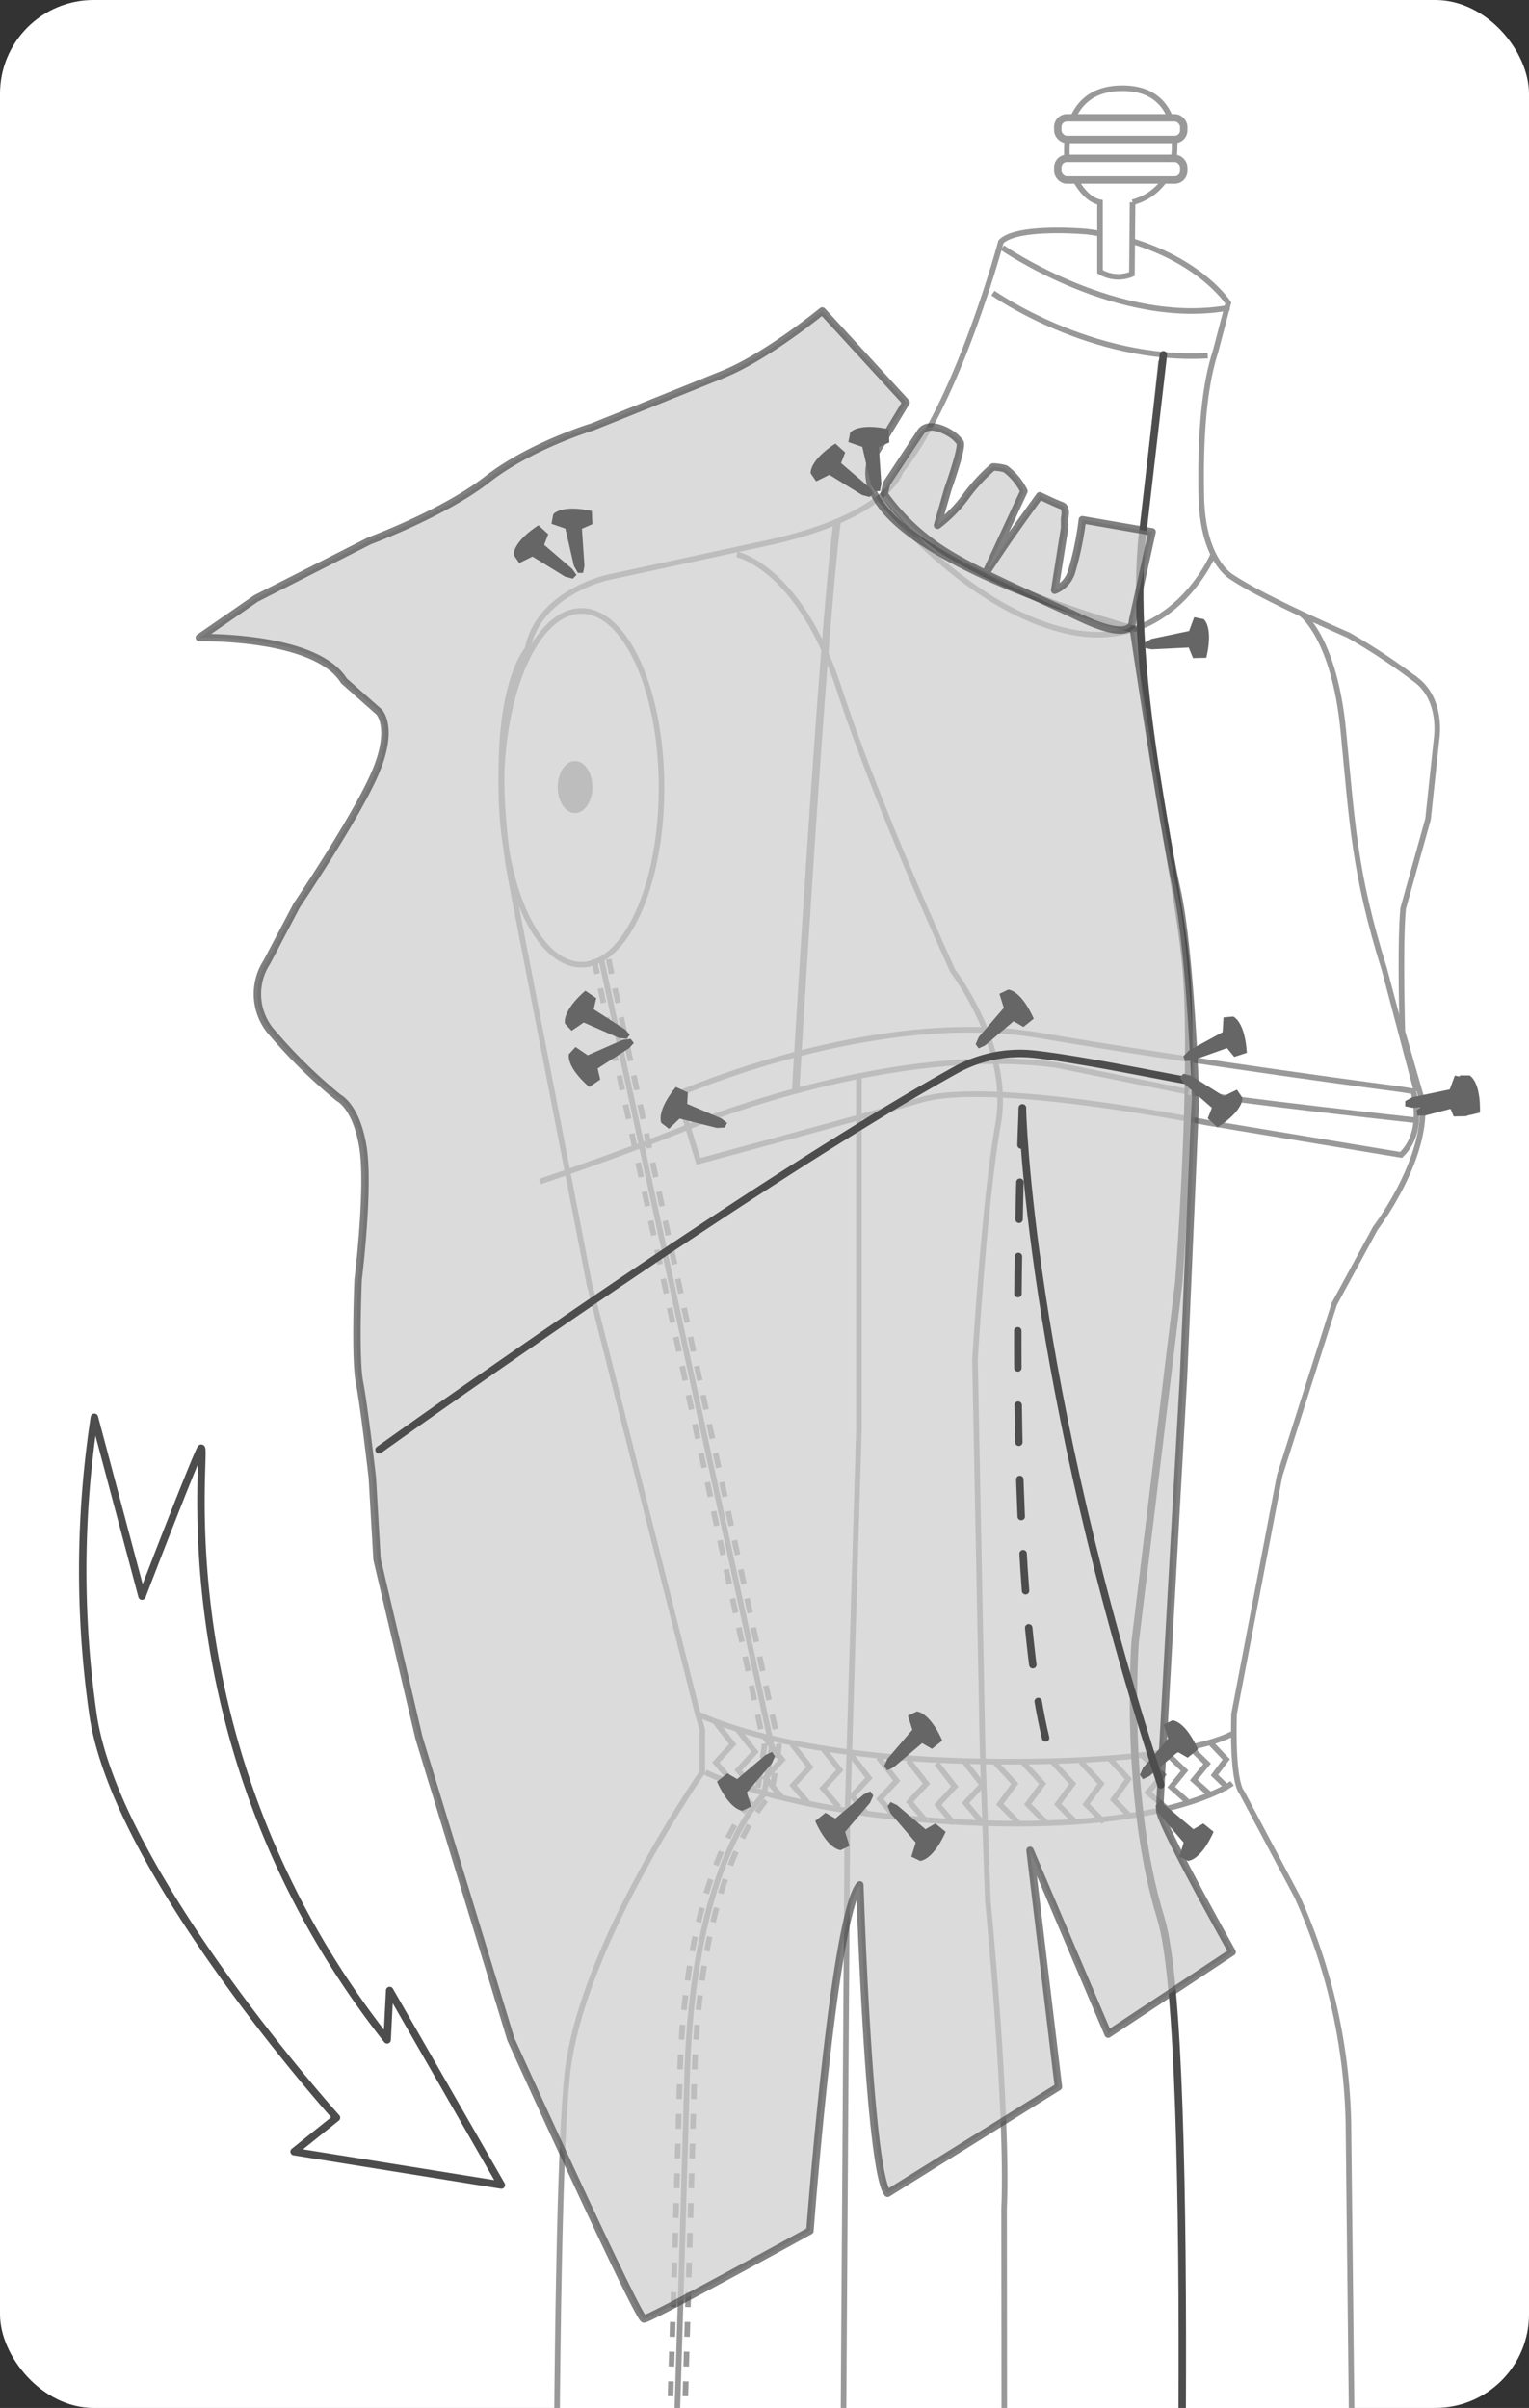 <svg xmlns="http://www.w3.org/2000/svg" xmlns:xlink="http://www.w3.org/1999/xlink" width="205.797" height="324" viewBox="0 0 205.797 324">
  <rect x="0" y="0" width="205.797" height="324" fill="#333333" stroke="none"/>
  <defs>
    <clipPath id="clip-path">
      <rect id="Rectángulo_10538" data-name="Rectángulo 10538" width="205.797" height="324" fill="none"/>
    </clipPath>
  </defs>
  <g id="Grupo_56954" data-name="Grupo 56954" transform="translate(-452.21 -7849.473)">
    <rect id="Rectángulo_10535" data-name="Rectángulo 10535" width="205.797" height="324" rx="12.605" transform="translate(452.21 7849.473)" fill="#fff"/>
    <g id="Grupo_56953" data-name="Grupo 56953" transform="translate(452.21 7849.473)">
      <g id="Grupo_56952" data-name="Grupo 56952" clip-path="url(#clip-path)">
        <g id="Grupo_56951" data-name="Grupo 56951" transform="translate(11.131 11.875)">
          <path id="Trazado_111483" data-name="Trazado 111483" d="M602.488,7929.209l3.806,3.542-.632,1.463,1.317,1.293s3.515-1.946,3.629-4l-.738-1.162-1.879.838-4.45-2.992-1.056-.322-.536.5Z" transform="translate(-456.493 -7857.763)" fill="#999"/>
          <path id="Trazado_111484" data-name="Trazado 111484" d="M602.048,7929.125l-2.317,4.654,1.106,1.148-.778,1.672s-3.975-.585-4.805-2.471l.282-1.348,2.054.122,3.113-4.365.874-.673.677.275Z" transform="translate(-456.799 -7857.763)" fill="#999"/>
          <path id="Trazado_111485" data-name="Trazado 111485" d="M630.746,7933.574s-11.265-4.86-15.5-7.694c0,0-4.121-1.989-4.294-10.98s.519-15.215,1.9-19.452l1.729-6.569s-5.014-7.78-19.02-9.6c0,0-9.423-.865-11.585,1.382,0,0-5.706,21.354-13.487,30.863,0,0-1.642,6.312-18.933,9.856l-20.4,4.409s-9.424,1.988-10.893,9.683c0,0-5.706,6.138-2.593,28.961l.865,4.669,10.029,51.7,14.61,57.923.605,2.075v5.793s-16.254,23.255-18.155,40.546-1.481,95.142-1.481,95.142,67.859,8.184,107.619,2.727l-1.012-91.125a77.845,77.845,0,0,0-6.917-30.6l-7.435-14.006s-1.3-1.037-1.037-10.547l6.138-32.073,7.348-23.083,5.533-10.2s7.2-9.395,6.282-17.233l-2.651-9.221s-.346-12.1.115-16.6l3.343-11.988,1.152-10.835s.807-4.956-2.536-7.723A83.983,83.983,0,0,0,630.746,7933.574Z" transform="translate(-460.39 -7859.992)" fill="#fff" stroke="#999" stroke-miterlimit="10" stroke-width="0.75"/>
          <ellipse id="Elipse_4442" data-name="Elipse 4442" cx="2.334" cy="3.501" rx="2.334" ry="3.501" transform="translate(63.933 90.526)" fill="#999"/>
          <path id="Trazado_111486" data-name="Trazado 111486" d="M619.729,7928.464s4.4,3.2,5.615,15.648,1.47,19.191,5.533,32.16l4.334,16.4" transform="translate(-455.68 -7857.735)" fill="none" stroke="#999" stroke-miterlimit="10" stroke-width="0.75"/>
          <path id="Trazado_111487" data-name="Trazado 111487" d="M613.941,8072.678s-6.4,4.149-33.63,3.718-38.3-6.4-38.3-6.4" transform="translate(-459.234 -7851.263)" fill="none" stroke="#999" stroke-miterlimit="10" stroke-width="0.75"/>
          <path id="Trazado_111488" data-name="Trazado 111488" d="M613.9,8078.991s-8.126,6.225-33.63,5.361-37.261-6.83-37.261-6.83" transform="translate(-459.188 -7850.919)" fill="none" stroke="#999" stroke-miterlimit="10" stroke-width="0.75"/>
          <path id="Trazado_111489" data-name="Trazado 111489" d="M565.244,7913.418s11.5,14.956,25.5,18.067,19.6-10.345,19.6-10.345" transform="translate(-458.171 -7858.424)" fill="none" stroke="#999" stroke-miterlimit="10" stroke-width="0.75"/>
          <path id="Trazado_111490" data-name="Trazado 111490" d="M580.015,7887.184s13.2,9.336,28.9,8.414" transform="translate(-457.496 -7859.624)" fill="none" stroke="#999" stroke-miterlimit="10" stroke-width="0.75"/>
          <path id="Trazado_111491" data-name="Trazado 111491" d="M581.227,7881.341s15.677,10.836,30.547,8.069" transform="translate(-457.441 -7859.891)" fill="none" stroke="#999" stroke-miterlimit="10" stroke-width="0.75"/>
          <path id="Trazado_111492" data-name="Trazado 111492" d="M547.056,7920.8s8.415,1.729,13.717,17.982,15.331,38.039,15.331,38.039,7.954,10.374,6.109,20.634-3.112,31.7-3.112,31.7l1.037,53.139.691,19.6s2.767,28.473,2.191,41.5l.078,81.386" transform="translate(-459.003 -7858.085)" fill="none" stroke="#999" stroke-miterlimit="10" stroke-width="0.75"/>
          <path id="Trazado_111493" data-name="Trazado 111493" d="M603.771,8226.007s3.023-104.3-1.991-120.555-3.457-37.175-3.457-37.175l5.878-48.413s2.235-28.874.944-42.707-7.515-37-5.959-56.713l2.634-24.552" transform="translate(-456.669 -7859.225)" fill="none" stroke="#999" stroke-miterlimit="10" stroke-width="0.75"/>
          <path id="Trazado_111494" data-name="Trazado 111494" d="M636.8,7998.811l-26.022-4.323s-28.963-5.878-38.471-3.112-30.086,8.3-30.086,8.3l-2.767-9.04s26.455-11.709,48.672-7.905,48.673,7.263,48.673,7.263l1.642.26S640.167,7995.611,636.8,7998.811Z" transform="translate(-459.351 -7855.289)" fill="none" stroke="#999" stroke-miterlimit="10" stroke-width="0.75"/>
          <path id="Trazado_111495" data-name="Trazado 111495" d="M583.319,8084.271l-2.392-2.393,2.017-2.767-2.731-2.965" transform="translate(-457.487 -7850.982)" fill="none" stroke="#999" stroke-miterlimit="10" stroke-width="0.75"/>
          <path id="Trazado_111496" data-name="Trazado 111496" d="M586.906,8084.271l-2.392-2.393,2.017-2.767-2.731-2.965" transform="translate(-457.323 -7850.982)" fill="none" stroke="#999" stroke-miterlimit="10" stroke-width="0.75"/>
          <path id="Trazado_111497" data-name="Trazado 111497" d="M590.769,8084.271l-2.392-2.393,2.017-2.767-2.731-2.965" transform="translate(-457.146 -7850.982)" fill="none" stroke="#999" stroke-miterlimit="10" stroke-width="0.75"/>
          <path id="Trazado_111498" data-name="Trazado 111498" d="M594.424,8084.271l-2.392-2.393,2.017-2.767-2.731-2.965" transform="translate(-456.979 -7850.982)" fill="none" stroke="#999" stroke-miterlimit="10" stroke-width="0.75"/>
          <path id="Trazado_111499" data-name="Trazado 111499" d="M597.945,8083.667l-2.392-2.392,2.017-2.766-2.731-2.966" transform="translate(-456.818 -7851.01)" fill="none" stroke="#999" stroke-miterlimit="10" stroke-width="0.75"/>
          <path id="Trazado_111500" data-name="Trazado 111500" d="M564.028,8083.365l-2.151-2.535,2.273-2.457-2.433-3.12" transform="translate(-458.333 -7851.022)" fill="none" stroke="#999" stroke-miterlimit="10" stroke-width="0.75"/>
          <path id="Trazado_111501" data-name="Trazado 111501" d="M567.6,8083.722l-2.15-2.535,2.273-2.457-2.433-3.12" transform="translate(-458.169 -7851.006)" fill="none" stroke="#999" stroke-miterlimit="10" stroke-width="0.75"/>
          <path id="Trazado_111502" data-name="Trazado 111502" d="M571.44,8084.1l-2.151-2.535,2.273-2.456-2.433-3.12" transform="translate(-457.994 -7850.989)" fill="none" stroke="#999" stroke-miterlimit="10" stroke-width="0.75"/>
          <path id="Trazado_111503" data-name="Trazado 111503" d="M552.872,8081.018l-2.151-2.535,2.273-2.457-2.433-3.119" transform="translate(-458.843 -7851.13)" fill="none" stroke="#999" stroke-miterlimit="10" stroke-width="0.75"/>
          <path id="Trazado_111504" data-name="Trazado 111504" d="M549.379,8080.015l-2.151-2.535,2.273-2.457-2.433-3.12" transform="translate(-459.003 -7851.176)" fill="none" stroke="#999" stroke-miterlimit="10" stroke-width="0.75"/>
          <path id="Trazado_111505" data-name="Trazado 111505" d="M546.5,8079.032l-2.15-2.535,2.273-2.457-2.433-3.119" transform="translate(-459.134 -7851.221)" fill="none" stroke="#999" stroke-miterlimit="10" stroke-width="0.75"/>
          <path id="Trazado_111506" data-name="Trazado 111506" d="M556.442,8081.975l-2.15-2.535,2.273-2.457-2.433-3.12" transform="translate(-458.68 -7851.086)" fill="none" stroke="#999" stroke-miterlimit="10" stroke-width="0.75"/>
          <path id="Trazado_111507" data-name="Trazado 111507" d="M560.285,8082.358l-2.151-2.535,2.273-2.457-2.433-3.12" transform="translate(-458.504 -7851.069)" fill="none" stroke="#999" stroke-miterlimit="10" stroke-width="0.75"/>
          <path id="Trazado_111508" data-name="Trazado 111508" d="M575.078,8084.469l-2.151-2.536,2.273-2.456-2.433-3.12" transform="translate(-457.827 -7850.972)" fill="none" stroke="#999" stroke-miterlimit="10" stroke-width="0.75"/>
          <path id="Trazado_111509" data-name="Trazado 111509" d="M578.638,8084.239l-2.151-2.534,2.273-2.457-2.433-3.12" transform="translate(-457.665 -7850.982)" fill="none" stroke="#999" stroke-miterlimit="10" stroke-width="0.75"/>
          <path id="Trazado_111510" data-name="Trazado 111510" d="M608.025,8080.617l-2.139-1.9,1.8-2.2-2.443-2.357" transform="translate(-456.342 -7851.073)" fill="none" stroke="#999" stroke-miterlimit="10" stroke-width="0.75"/>
          <path id="Trazado_111511" data-name="Trazado 111511" d="M605.119,8081.511l-2.139-1.9,1.8-2.2-2.443-2.356" transform="translate(-456.475 -7851.032)" fill="none" stroke="#999" stroke-miterlimit="10" stroke-width="0.75"/>
          <path id="Trazado_111512" data-name="Trazado 111512" d="M602.385,8082.375l-2.378-2.05,2.005-2.372-2.715-2.543" transform="translate(-456.614 -7851.016)" fill="none" stroke="#999" stroke-miterlimit="10" stroke-width="0.75"/>
          <path id="Trazado_111513" data-name="Trazado 111513" d="M610.431,8079.891l-1.888-1.827,1.592-2.112-2.156-2.266" transform="translate(-456.217 -7851.094)" fill="none" stroke="#999" stroke-miterlimit="10" stroke-width="0.75"/>
          <path id="Trazado_111514" data-name="Trazado 111514" d="M560.449,8220.679l.865-133,1.556-52.213v-47.532" transform="translate(-458.391 -7855.016)" fill="none" stroke="#999" stroke-miterlimit="10" stroke-width="0.75"/>
          <path id="Trazado_111515" data-name="Trazado 111515" d="M529.6,7972.9l22.944,105.891-1.023,6.457s-9.582,8.729-10.37,37.892-2.9,96.38-2.9,96.38" transform="translate(-459.801 -7855.704)" fill="none" stroke="#999" stroke-miterlimit="10" stroke-width="0.75"/>
          <path id="Trazado_111516" data-name="Trazado 111516" d="M528.668,7972.9l22.944,105.891-1.023,6.457s-9.583,8.729-10.37,37.892-2.85,95.672-2.85,95.672" transform="translate(-459.844 -7855.704)" fill="none" stroke="#999" stroke-miterlimit="10" stroke-width="0.75" stroke-dasharray="2"/>
          <path id="Trazado_111517" data-name="Trazado 111517" d="M530.538,7972.9l22.944,105.892-1.022,6.457s-9.583,8.729-10.37,37.892-2.761,96.383-2.761,96.383" transform="translate(-459.758 -7855.704)" fill="none" stroke="#999" stroke-miterlimit="10" stroke-width="0.75" stroke-dasharray="2"/>
          <ellipse id="Elipse_4443" data-name="Elipse 4443" cx="10.781" cy="23.803" rx="10.781" ry="23.803" transform="translate(56.347 70.325)" fill="none" stroke="#999" stroke-miterlimit="10" stroke-width="0.75"/>
          <path id="Trazado_111518" data-name="Trazado 111518" d="M521.717,8002.213c13.708-4.684,21.426-7.969,21.426-7.969s26.253-10.662,48.039-7.716l17.787,3.624" transform="translate(-460.162 -7855.104)" fill="none" stroke="#999" stroke-miterlimit="10" stroke-width="0.75"/>
          <path id="Trazado_111519" data-name="Trazado 111519" d="M635.629,7993.262l4.841-1.269.865,1.269,1.729-.4s.231-3.862-1.382-5.014h-1.326l-.289,1.959-4.726,2.075-.807.69.126.692Z" transform="translate(-455.003 -7855.02)" fill="#666"/>
          <path id="Trazado_111520" data-name="Trazado 111520" d="M603.771,8226.042s3.023-104.3-1.991-120.555-3.457-37.175-3.457-37.175L604.2,8019.9s2.235-28.874.944-42.707-7.515-37-5.959-56.713l2.938-25.361" transform="translate(-456.669 -7859.261)" fill="none" stroke="#4d4d4d" stroke-linecap="round" stroke-linejoin="round" stroke-width="1"/>
          <path id="Trazado_111521" data-name="Trazado 111521" d="M635.844,7993.79s-25.017-2.727-30.691-3.818" transform="translate(-456.346 -7854.922)" fill="#fff" stroke="#999" stroke-miterlimit="10" stroke-width="0.75"/>
          <path id="Trazado_111522" data-name="Trazado 111522" d="M554.612,7993.2s3.538-60.76,5.581-76.619" transform="translate(-458.658 -7858.278)" fill="none" stroke="#999" stroke-miterlimit="10" stroke-width="1"/>
          <g id="Grupo_56950" data-name="Grupo 56950" transform="translate(131.243)">
            <path id="Trazado_111523" data-name="Trazado 111523" d="M593.988,7876.169v9.338a4.7,4.7,0,0,0,4.294.316l.087-9.654a7.489,7.489,0,0,0,5.648-7.435s.807-8.242-7.493-7.9-6.917,9.913-6.917,9.913S591.106,7875.593,593.988,7876.169Z" transform="translate(-588.304 -7860.829)" fill="#fff" stroke="#999" stroke-miterlimit="10" stroke-width="0.75"/>
            <rect id="Rectángulo_10536" data-name="Rectángulo 10536" width="16.953" height="2.908" rx="1.209" transform="translate(0 3.975)" fill="#fff" stroke="#999" stroke-miterlimit="10" stroke-width="1"/>
            <rect id="Rectángulo_10537" data-name="Rectángulo 10537" width="16.953" height="2.908" rx="1.209" transform="translate(0 9.43)" fill="#fff" stroke="#999" stroke-miterlimit="10" stroke-width="1"/>
          </g>
          <path id="Trazado_111524" data-name="Trazado 111524" d="M561.711,7889.49s-7.457,6.117-13.277,8.482-17.667,7.113-17.667,7.113-8.34,2.524-14.159,7.071-15.823,8.249-15.823,8.249l-15.277,7.757-7.638,5.278s15.641-.369,19.46,5.814l4.728,4.183s2,2-.363,7.821-10.708,18.187-10.708,18.187l-4.023,7.638a7.863,7.863,0,0,0,.364,9.115,69.241,69.241,0,0,0,9.275,9.15s2.364,1.1,3.274,6.559-.637,17.915-.637,17.915-.455,10.548.182,13.82,1.728,12.822,1.728,12.822l.637,11,5.638,24,12.367,40.564s17.1,37.646,17.913,37.646,22.346-11.867,22.346-11.867,3.18-42.476,6.717-46.54c0,0,1.2,38.356,3.732,41.493l22.992-14.322-3.819-31.821,10.515,24.729,16.687-11.048s-9.742-17.324-9.742-19.1,3.192-58.106,3.192-58.106l1.627-37.749s-.649-19.721-2.53-28.087-5.83-34.946-5.83-34.946-39-10.477-35.35-22.684l4.746-7.842Z" transform="translate(-462.167 -7859.518)" fill="#ccc" stroke="#4d4d4d" stroke-linecap="round" stroke-linejoin="round" stroke-width="1" opacity="0.71"/>
          <path id="Trazado_111525" data-name="Trazado 111525" d="M501,8038.357s50.018-35.8,77.593-51.095a17.849,17.849,0,0,1,10.648-2.133c6.617.738,18.428,3.251,21.334,3.681" transform="translate(-461.109 -7855.149)" fill="none" stroke="#4d4d4d" stroke-linecap="round" stroke-linejoin="round" stroke-width="1"/>
          <path id="Trazado_111526" data-name="Trazado 111526" d="M634.014,7992.2l5-.246.586,1.418,1.776-.04s1.019-3.731-.323-5.191l-1.3-.272-.685,1.859-5.051,1.059-.932.511-.019.7Z" transform="translate(-455.07 -7855.019)" fill="#666"/>
          <path id="Trazado_111527" data-name="Trazado 111527" d="M600.468,7933.218l5-.246.585,1.418,1.776-.039s1.02-3.731-.323-5.191l-1.3-.271-.685,1.857-5.051,1.06-.932.511-.019.7Z" transform="translate(-456.604 -7857.716)" fill="#666"/>
          <path id="Trazado_111528" data-name="Trazado 111528" d="M579.073,7984.3l3.816-3.237,1.328.77,1.385-1.113s-1.463-3.58-3.416-3.921l-1.2.573.588,1.892-3.363,3.914-.429.974.413.569Z" transform="translate(-457.598 -7855.525)" fill="#666"/>
          <path id="Trazado_111529" data-name="Trazado 111529" d="M567.3,8077.187l3.817-3.237,1.328.77,1.384-1.111s-1.462-3.582-3.415-3.923l-1.2.573.588,1.892-3.363,3.915-.429.973.413.568Z" transform="translate(-458.136 -7851.278)" fill="#666"/>
          <path id="Trazado_111530" data-name="Trazado 111530" d="M600.213,8078.325l3.816-3.237,1.328.77,1.385-1.112s-1.463-3.582-3.416-3.922l-1.2.573.589,1.892-3.364,3.914-.428.973.413.569Z" transform="translate(-456.631 -7851.226)" fill="#666"/>
          <path id="Trazado_111531" data-name="Trazado 111531" d="M567.735,8081.765l3.816,3.236,1.328-.769,1.385,1.111s-1.462,3.582-3.416,3.923l-1.2-.574.589-1.891-3.364-3.915-.428-.973.413-.568Z" transform="translate(-458.116 -7850.745)" fill="#666"/>
          <path id="Trazado_111532" data-name="Trazado 111532" d="M602.224,8081.765l3.817,3.236,1.328-.769,1.385,1.111s-1.463,3.582-3.416,3.923l-1.2-.574.588-1.891-3.363-3.915-.429-.973.413-.568Z" transform="translate(-456.539 -7850.745)" fill="#666"/>
          <path id="Trazado_111533" data-name="Trazado 111533" d="M563.663,8080.382l-3.816,3.237-1.328-.77-1.385,1.112s1.463,3.581,3.416,3.922l1.2-.572-.589-1.893,3.364-3.915.428-.973-.413-.568Z" transform="translate(-458.542 -7850.808)" fill="#666"/>
          <path id="Trazado_111534" data-name="Trazado 111534" d="M551.023,8075.308l-3.816,3.237-1.328-.769-1.385,1.111s1.462,3.581,3.416,3.923l1.194-.574-.588-1.891,3.364-3.915.428-.973-.413-.568Z" transform="translate(-459.12 -7851.04)" fill="#666"/>
          <path id="Trazado_111535" data-name="Trazado 111535" d="M527.629,7922.616l-.341-4.993,1.408-.611-.073-1.774s-3.75-.948-5.185.422l-.248,1.3,1.872.649,1.154,5.029.528.923.7,0Z" transform="translate(-460.095 -7858.354)" fill="#666"/>
          <path id="Trazado_111536" data-name="Trazado 111536" d="M526.225,7922.951l-3.8-3.262.552-1.433-1.315-1.193s-3.308,2.006-3.339,3.989l.754,1.091,1.776-.877,4.394,2.708,1.028.271.5-.5Z" transform="translate(-460.317 -7858.256)" fill="#666"/>
          <path id="Trazado_111537" data-name="Trazado 111537" d="M565.844,7912.1l-.341-4.992,1.408-.613-.073-1.773s-3.75-.948-5.185.421l-.248,1.3,1.872.649,1.154,5.031.529.922.7,0Z" transform="translate(-458.347 -7858.835)" fill="#666"/>
          <path id="Trazado_111538" data-name="Trazado 111538" d="M564.44,7912.438l-3.8-3.263.552-1.432-1.315-1.193s-3.308,2.007-3.338,3.989l.753,1.091,1.777-.878,4.393,2.709,1.028.271.5-.5Z" transform="translate(-458.569 -7858.737)" fill="#666"/>
          <path id="Trazado_111539" data-name="Trazado 111539" d="M545.414,7993.571l-4.6-1.961.092-1.532-1.615-.738s-2.545,2.912-1.974,4.812l1.048.812,1.427-1.373,5.008,1.252,1.061-.054.323-.624Z" transform="translate(-459.452 -7854.951)" fill="#666"/>
          <path id="Trazado_111540" data-name="Trazado 111540" d="M533,7982.153l-4.208-2.708.349-1.494-1.467-1s-3,2.441-2.758,4.409l.9.978,1.639-1.113,4.725,2.078,1.055.126.424-.562Z" transform="translate(-460.016 -7855.519)" fill="#666"/>
          <path id="Trazado_111541" data-name="Trazado 111541" d="M533.51,7984.418l-4.208,2.71.349,1.494-1.467,1s-3-2.441-2.758-4.41l.9-.977,1.639,1.113,4.725-2.078,1.055-.127.425.562Z" transform="translate(-459.993 -7855.235)" fill="#666"/>
          <path id="Trazado_111542" data-name="Trazado 111542" d="M605.682,7986.193l4.714-1.681.97,1.189,1.688-.552s-.1-3.866-1.81-4.876l-1.321.114-.118,1.978-4.53,2.474-.744.759.185.679Z" transform="translate(-456.375 -7855.366)" fill="#666"/>
          <path id="Trazado_111543" data-name="Trazado 111543" d="M604.607,7988.926l3.775,3.286-.559,1.428,1.307,1.2s3.32-1.985,3.363-3.968l-.747-1.095-1.782.865-4.376-2.735-1.026-.277-.5.5Z" transform="translate(-456.396 -7855.029)" fill="#666"/>
          <path id="Trazado_111544" data-name="Trazado 111544" d="M470.837,8055.9s6.308-16.437,7.842-19.724-6.652,39.111,25.149,79.431l.341-6.642,15.032,26.176-27.892-4.49,5.7-4.569s-29.459-32.716-32.735-54.023a136.164,136.164,0,0,1,.154-40.224Z" transform="translate(-462.854 -7853.009)" fill="none" stroke="#4d4d4d" stroke-linecap="round" stroke-linejoin="round" stroke-width="1"/>
          <path id="Trazado_111545" data-name="Trazado 111545" d="M599.435,7930.49l2.637-11.969-9.385-1.625a42.59,42.59,0,0,1-1.481,7.093,3.858,3.858,0,0,1-2.245,2.387l1.334-8.385v-1.318s.364-1.41-.409-1.684-2.939-1.318-2.939-1.318-3.381,4.659-4.427,6.193-2.874,4.307-2.874,4.307l5.176-11.116a8.34,8.34,0,0,0-2.5-3.008,6.691,6.691,0,0,0-1.664-.253,23.5,23.5,0,0,0-3.7,4.036,18.793,18.793,0,0,1-3.771,3.813l1.416-4.923s1.992-5.547,1.628-6.229a4.59,4.59,0,0,0-1.5-1.318s-2.773-1.729-3.864,0l-4.538,6.866-.318,1.409a29,29,0,0,0,6.129,6.276c4.229,3.319,12.822,6.847,20.249,10.348S599.435,7930.49,599.435,7930.49Z" transform="translate(-458.136 -7858.836)" fill="#ccc" stroke="#4d4d4d" stroke-linecap="round" stroke-linejoin="round" stroke-width="1" opacity="0.71"/>
          <path id="Trazado_111546" data-name="Trazado 111546" d="M583.8,7992.027s.753,36.491,18.645,91.088" transform="translate(-457.323 -7854.829)" fill="none" stroke="#4d4d4d" stroke-linecap="round" stroke-linejoin="round" stroke-width="1"/>
          <path id="Trazado_111547" data-name="Trazado 111547" d="M583.827,7992.027s-2.953,67.092,4.04,87.965" transform="translate(-457.35 -7854.829)" fill="none" stroke="#4d4d4d" stroke-linecap="round" stroke-linejoin="round" stroke-width="1" stroke-dasharray="5"/>
        </g>
      </g>
    </g>
  </g>
</svg>
